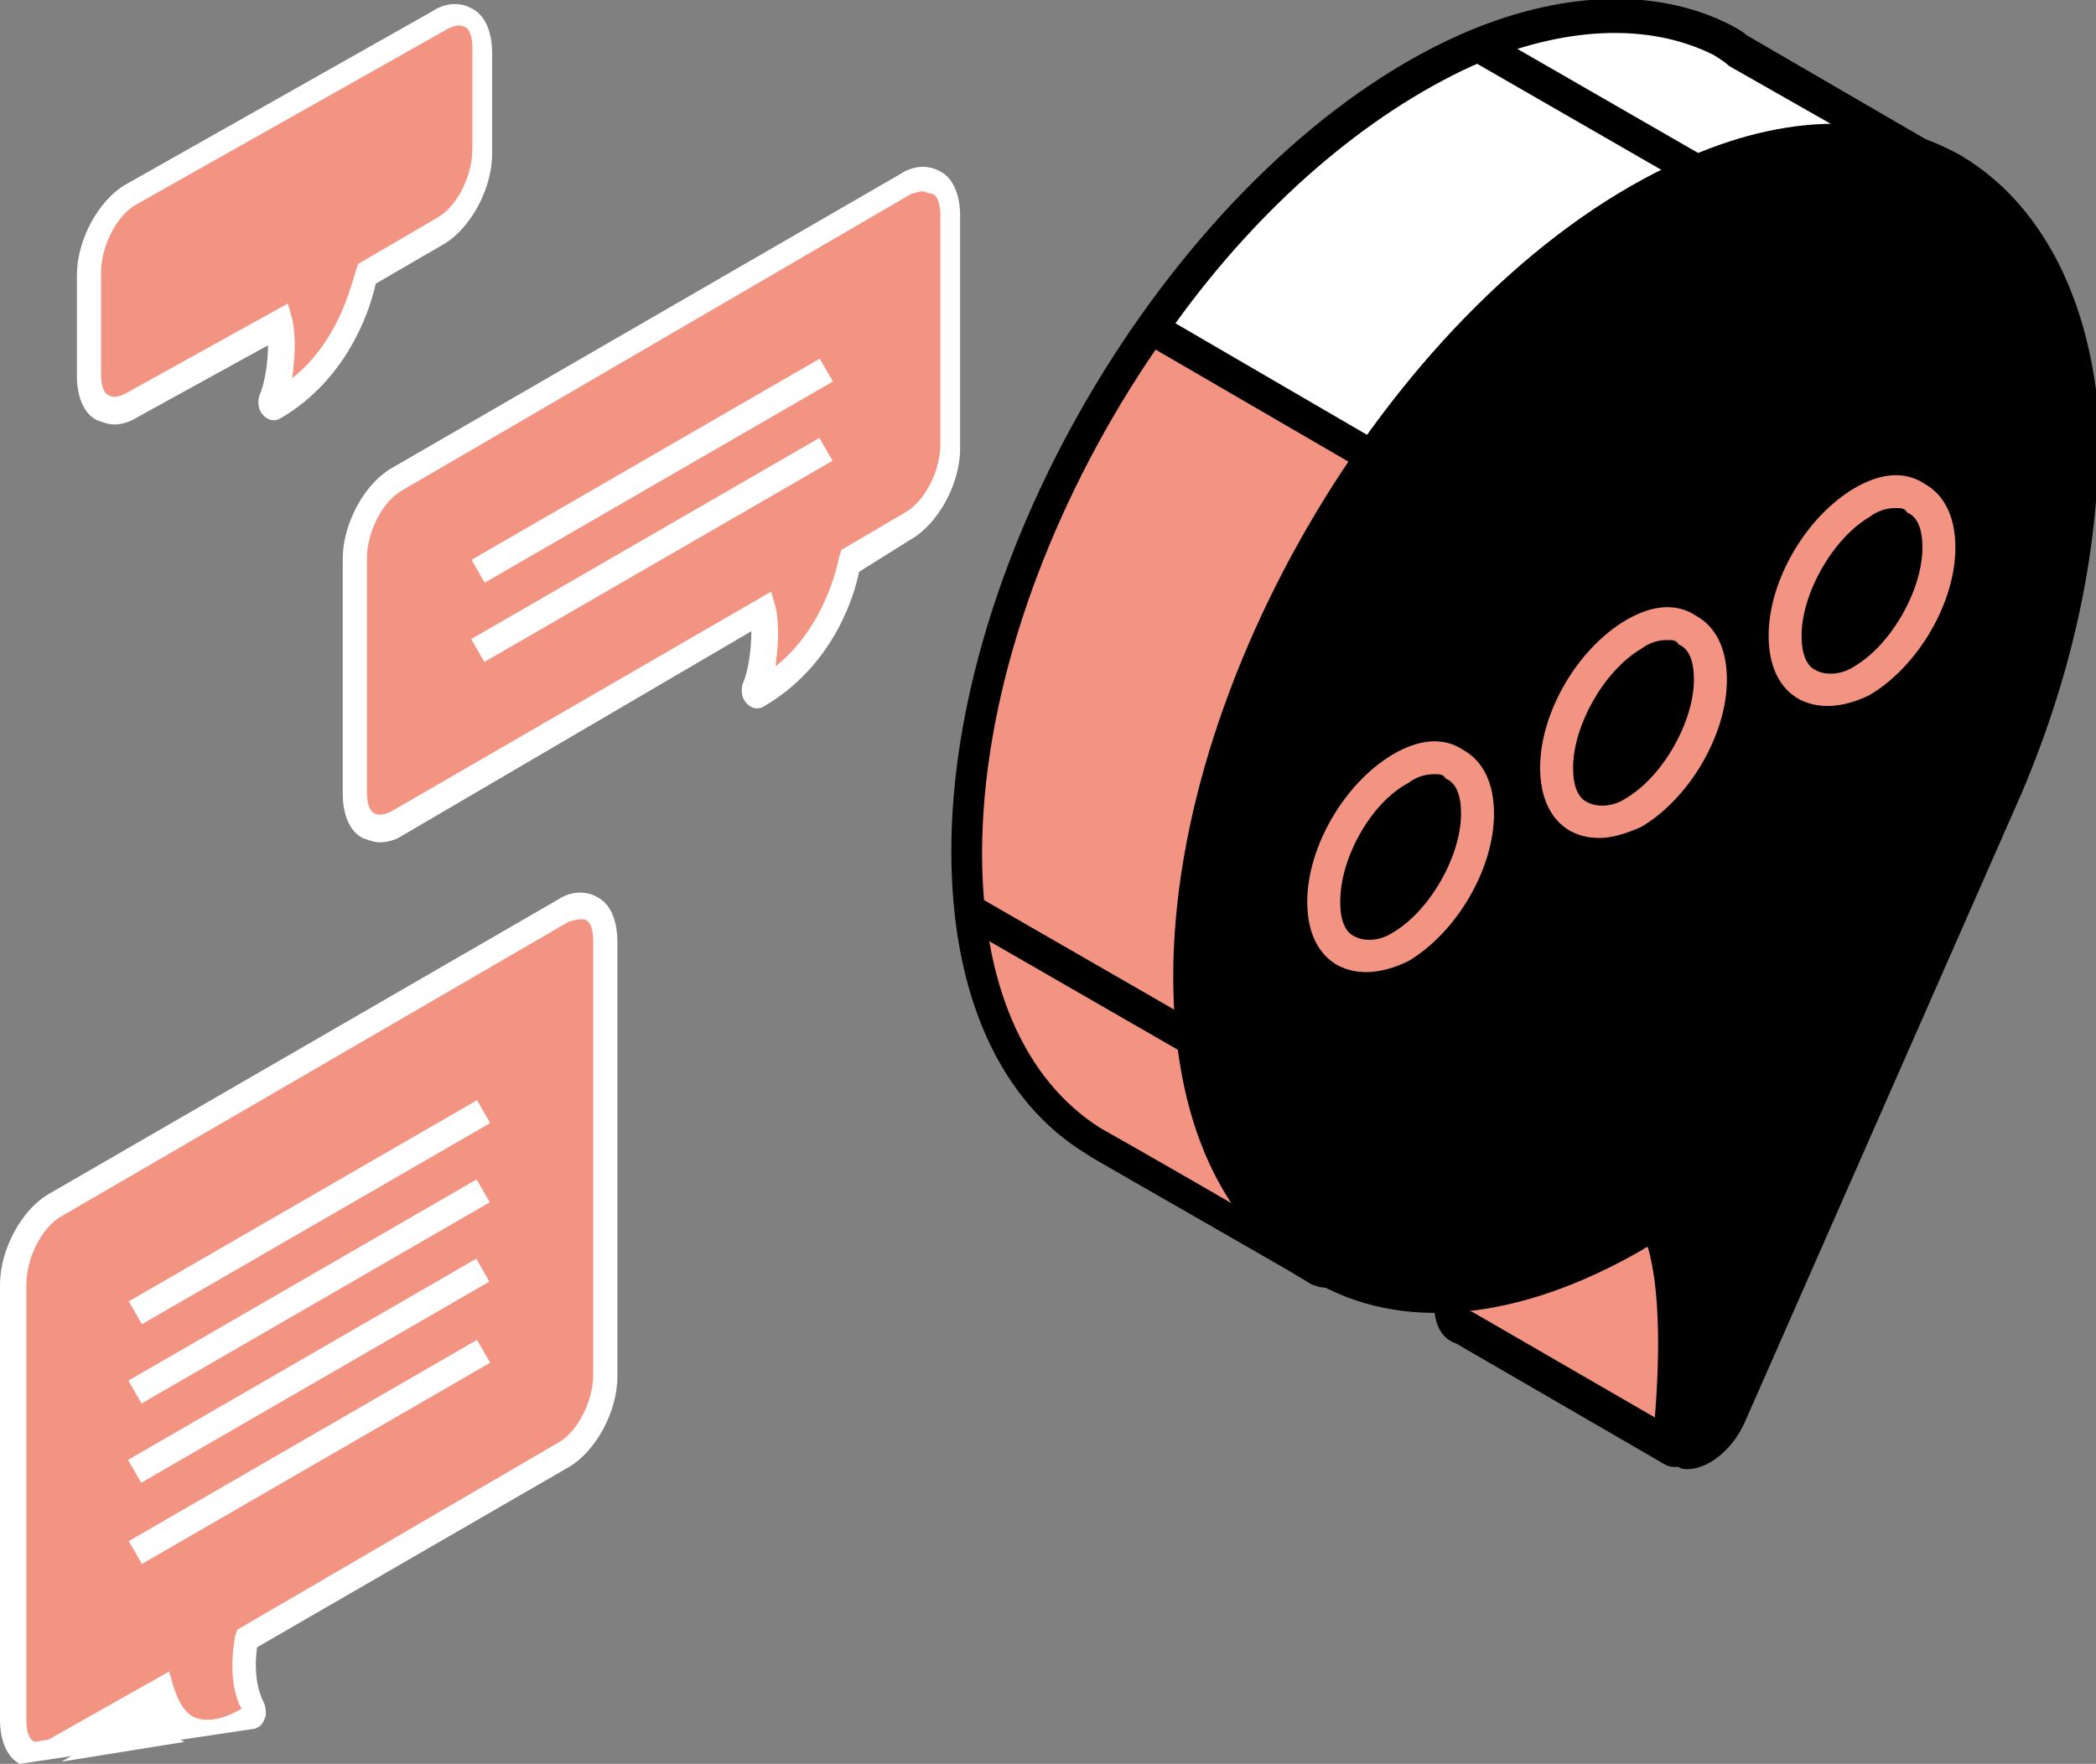 <svg width="366" height="308" viewBox="0 0 366 308" fill="none" xmlns="http://www.w3.org/2000/svg">
<rect x="0" y="0" width="366" height="308" fill="#808080" stroke="none"/>
<g clip-path="url(#clip0)">
<path d="M324.95 50.31C324.95 48.773 324.566 47.237 324.566 45.701L339.912 31.108C340.296 30.724 340.296 29.956 339.912 29.571L303.849 8.833C303.082 8.449 301.164 7.297 301.164 7.297C289.27 1.152 273.541 1.537 256.277 9.217C208.704 30.34 168.805 95.626 168.805 149.008C168.805 173.586 177.245 190.868 191.057 199.317H191.44C191.824 199.317 224.818 218.519 230.572 221.975C230.956 222.359 231.723 221.975 231.723 221.591L239.396 205.462L232.107 201.237C237.094 199.701 241.698 197.397 247.069 194.325C248.22 193.556 249.371 192.788 250.906 192.02C254.742 200.085 254.742 213.527 253.591 226.968C253.208 229.656 254.358 231.192 255.893 231.96L292.723 253.083C293.107 253.467 293.874 253.083 293.874 252.699L297.711 242.33L295.792 198.549H275.843L312.289 115.212C321.881 93.706 326.484 70.664 324.95 50.31Z" fill="#F39483"/>
<path d="M292.723 256.155C291.956 256.155 291.572 256.155 290.805 255.771L254.359 234.649C252.057 233.881 250.139 231.576 250.522 226.968C251.673 213.526 251.289 202.773 249.371 196.245C248.988 196.245 248.604 196.629 248.604 196.629C245.535 198.549 242.082 200.085 239.013 201.621L243.616 204.309L234.409 222.743C234.025 223.511 233.258 224.28 232.107 224.664C230.956 225.048 230.189 224.664 229.038 224.28L225.201 221.975C199.881 207.382 190.289 202.005 189.906 201.621C174.56 192.404 166.12 173.586 166.12 148.624C166.12 94.09 207.554 27.267 254.742 6.145C272.006 -1.536 288.887 -2.304 301.931 4.225C301.931 4.225 304.233 5.377 305 6.145L340.679 26.883C341.83 27.651 342.214 28.419 342.598 29.571C342.598 30.723 342.214 31.876 341.447 32.644L327.252 46.085C327.252 47.237 327.635 48.389 327.635 49.541C329.17 69.895 324.95 92.938 314.975 116.364L280.063 195.861H298.094L300.013 242.714L296.176 253.467C295.793 254.619 295.025 255.387 293.874 255.771C293.491 255.771 293.107 256.155 292.723 256.155ZM251.673 187.796L253.208 190.484C257.044 197.781 257.811 210.07 256.277 226.968C256.277 228.12 256.277 228.888 256.661 228.888L257.428 229.272L291.956 249.242L294.642 241.561L293.107 201.237H271.623L309.988 114.06C319.579 91.402 323.799 69.511 322.264 49.925C322.264 48.389 321.881 46.853 321.881 45.317L321.497 43.781L335.692 30.723L301.931 11.137C301.164 10.369 299.245 9.601 299.245 9.601C287.736 3.457 272.774 4.225 257.044 11.521C211.39 31.876 171.491 96.394 171.491 149.008C171.491 171.666 178.78 188.564 192.208 197.013C192.975 197.397 217.145 211.222 227.503 217.367L229.805 218.519L235.56 206.614L225.201 200.853L230.956 198.933C235.56 197.397 240.547 195.093 245.151 192.404C246.302 191.636 247.453 190.868 248.604 190.1L251.673 187.796Z" fill="black"/>
<path d="M310.371 120.589L312.673 115.596C321.88 93.706 326.868 70.664 324.95 50.31C324.95 48.773 324.566 47.237 324.566 45.701L339.912 31.108C340.296 30.724 340.296 29.956 339.912 29.571L303.849 8.833C303.082 8.449 301.163 7.297 301.163 7.297C289.27 1.152 273.541 1.537 256.277 9.217C235.943 18.434 216.761 36.1 201.799 57.222L310.371 120.589Z" fill="white"/>
<path d="M311.522 124.813L197.195 58.375L199.113 55.686C214.843 33.028 234.793 15.746 254.742 6.529C272.006 -1.152 288.887 -1.92 301.931 4.609C301.931 4.609 304.233 5.761 305 6.529L341.063 27.267C342.214 28.035 342.598 28.803 342.981 29.956C342.981 31.108 342.598 32.26 341.83 33.028L327.635 46.469C327.635 47.621 328.019 48.774 328.019 49.926C329.554 70.28 325.333 93.322 315.359 116.749L311.522 124.813ZM205.252 56.454L308.837 116.749L309.604 114.444C319.195 91.786 323.415 69.896 321.881 50.31C321.881 48.774 321.497 47.237 321.497 45.701L321.113 44.165L335.692 30.724L301.931 11.522C301.164 10.754 299.245 9.601 299.245 9.601C287.736 3.841 272.774 4.609 257.044 11.522C238.629 19.971 220.214 35.716 205.252 56.454Z" fill="black"/>
<path d="M350.271 137.487C359.478 115.597 364.466 92.554 362.547 72.2C359.095 31.876 329.937 14.594 293.491 31.108C246.302 52.23 206.403 117.901 206.403 171.283C206.403 221.208 241.315 241.562 284.667 216.599C285.818 215.831 286.969 215.063 288.503 214.295C292.34 222.36 292.34 235.801 291.189 249.243C290.422 256.539 298.478 255.387 301.931 247.707L350.271 137.487Z" fill="black"/>
<path d="M294.642 256.539C294.258 256.539 293.491 256.539 293.107 256.155C290.805 255.387 288.12 253.083 288.887 248.474C290.038 235.033 289.654 224.28 287.736 217.751C287.352 217.751 286.969 218.135 286.969 218.135C265.101 230.809 244.384 232.729 229.038 223.512C213.308 214.295 204.868 195.477 204.868 170.514C204.868 115.981 246.302 49.158 293.491 28.035C311.906 19.587 329.17 19.587 342.598 27.267C356.025 35.332 364.465 51.078 366.384 71.432C367.151 92.17 362.931 115.213 352.956 138.639L304.616 248.474C302.315 253.467 298.094 256.539 294.642 256.539ZM289.654 209.686L291.189 212.375C295.025 219.671 295.793 231.961 294.258 248.858C294.258 250.011 294.258 250.779 294.642 250.779C294.642 250.779 295.025 250.779 295.409 250.779C296.56 250.395 298.478 248.858 299.629 246.17L347.969 136.335C357.56 113.676 361.78 91.786 360.245 72.2C358.711 53.382 351.038 39.173 339.145 32.26C327.252 25.347 311.522 25.731 295.025 33.028C249.371 53.766 209.472 118.285 209.472 170.898C209.472 193.941 217.145 211.222 230.956 219.287C244.767 227.352 263.566 225.432 283.516 213.911C284.667 213.143 285.818 212.375 286.969 211.607L289.654 209.686Z" fill="black"/>
<path d="M258.195 141.712C258.195 150.161 252.057 160.53 244.767 165.138C237.478 169.363 231.34 165.906 231.34 157.457C231.34 149.009 237.478 138.639 244.767 134.031C252.057 129.807 258.195 133.263 258.195 141.712Z" fill="black"/>
<path d="M238.629 169.746C236.711 169.746 235.176 169.362 233.641 168.594C230.189 166.674 228.27 162.834 228.27 157.457C228.27 147.856 234.792 136.719 243.233 131.726C247.836 129.038 252.057 128.654 255.509 130.958C258.962 132.879 260.88 136.719 260.88 142.095C260.88 151.696 254.358 162.834 245.918 167.826C243.616 168.978 240.931 169.746 238.629 169.746ZM250.522 135.183C248.987 135.183 247.453 135.567 245.918 136.719C239.396 140.175 234.025 149.776 234.025 157.457C234.025 160.529 234.792 162.834 236.711 163.602C238.245 164.37 240.931 164.37 243.233 162.834C249.755 158.993 255.126 149.392 255.126 142.095C255.126 139.023 254.358 136.719 252.44 135.951C252.057 135.183 251.289 135.183 250.522 135.183Z" fill="#F39483"/>
<path d="M298.478 118.669C298.478 127.117 292.339 137.487 285.05 142.095C277.761 146.319 271.622 142.863 271.622 134.414C271.622 125.965 277.761 115.596 285.05 110.988C292.339 106.379 298.478 109.836 298.478 118.669Z" fill="black"/>
<path d="M279.296 146.32C277.377 146.32 275.843 145.936 274.308 145.168C270.855 143.248 268.937 139.407 268.937 134.031C268.937 124.43 275.459 113.292 283.899 108.3C288.503 105.612 292.723 105.228 296.176 107.532C299.629 109.452 301.547 113.292 301.547 118.669C301.547 128.27 295.025 139.407 286.585 144.4C283.899 145.552 281.597 146.32 279.296 146.32ZM291.189 111.756C289.654 111.756 288.119 112.14 286.585 113.292C280.063 117.133 274.692 126.734 274.692 134.031C274.692 137.103 275.459 139.407 277.377 140.175C278.912 140.943 281.597 140.943 283.899 139.407C290.421 135.567 295.792 125.966 295.792 118.669C295.792 115.597 295.025 113.292 293.107 112.524C292.723 111.756 291.956 111.756 291.189 111.756Z" fill="#F39483"/>
<path d="M338.377 95.243C338.377 103.692 332.239 114.061 324.95 118.669C317.66 122.894 311.522 119.437 311.522 110.988C311.522 102.54 317.66 92.171 324.95 87.562C332.622 83.338 338.377 86.794 338.377 95.243Z" fill="black"/>
<path d="M319.195 123.277C317.277 123.277 315.742 122.893 314.207 122.125C310.755 120.205 308.836 116.365 308.836 110.988C308.836 101.387 315.358 90.25 323.799 85.257C328.402 82.569 332.623 82.185 336.075 84.489C339.528 86.409 341.446 90.25 341.446 95.626C341.446 105.227 334.924 116.365 326.484 121.357C324.182 122.509 321.497 123.277 319.195 123.277ZM331.088 88.714C329.553 88.714 328.019 89.098 326.484 90.25C319.962 94.09 314.591 103.691 314.591 110.988C314.591 114.06 315.358 116.365 317.277 117.133C318.811 117.901 321.497 117.901 323.799 116.365C330.321 112.524 335.692 102.923 335.692 95.626C335.692 92.554 334.924 90.25 333.006 89.482C332.623 88.714 331.855 88.714 331.088 88.714Z" fill="#F39483"/>
<path d="M169.573 159.376L207.554 181.267L169.573 159.376Z" fill="#F39483"/>
<path d="M171.353 156.902L168.484 161.896L206.394 183.725L209.264 178.731L171.353 156.902Z" fill="black"/>
<path d="M258.579 8.065L296.56 29.955L258.579 8.065Z" fill="#F39483"/>
<path d="M260.174 5.782L257.305 10.775L295.215 32.604L298.084 27.611L260.174 5.782Z" fill="black"/>
<path d="M69.056 83.721L158.446 32.26C162.283 29.956 165.736 32.26 165.736 37.636V78.345C165.736 83.721 162.667 89.866 158.446 92.17L148.088 97.931C147.321 102.539 143.868 114.444 132.358 120.973C131.591 121.357 131.207 120.973 131.591 120.205C132.742 117.517 134.277 111.756 132.742 106.764L69.056 144.015C65.22 146.32 61.767 144.015 61.767 138.639V97.547C62.151 92.17 65.22 86.025 69.056 83.721Z" fill="#F39483"/>
<path d="M66.371 147.087C65.22 147.087 64.453 146.703 63.302 146.319C61 145.167 59.849 142.095 59.849 138.639V97.546C59.849 91.402 63.685 84.489 68.289 81.801L69.44 83.721L68.289 81.801L157.296 30.339C159.597 28.803 162.283 28.803 164.201 29.955C166.503 31.107 167.654 34.18 167.654 37.636V78.344C167.654 84.489 163.818 91.402 159.214 94.09L150.006 99.85C148.855 105.611 144.635 116.748 133.509 123.277C132.358 124.045 131.208 123.661 130.44 122.893C129.673 122.125 129.289 120.973 129.673 119.437C130.44 117.9 131.208 114.06 131.208 110.22L70.207 145.935C69.056 146.703 67.522 147.087 66.371 147.087ZM161.132 33.412C160.365 33.412 159.597 33.796 159.214 33.796L70.207 85.641C66.755 87.561 64.069 92.938 64.069 97.546V138.255C64.069 140.175 64.453 141.711 65.604 142.095C66.371 142.479 67.522 142.095 68.289 141.711L134.66 103.307L135.428 105.995C136.195 109.452 135.811 113.292 135.428 116.364C143.101 110.22 145.786 101.003 146.553 97.162L146.937 96.01L158.063 89.481C161.516 87.561 164.201 82.185 164.201 77.576V37.636C164.201 35.716 163.818 34.18 162.667 33.796C161.899 33.796 161.516 33.412 161.132 33.412Z" fill="white"/>
<path d="M143.142 62.625L82.335 97.758L84.636 101.749L145.443 66.617L143.142 62.625Z" fill="white"/>
<path d="M143.079 76.468L82.272 111.6L84.573 115.592L145.38 80.459L143.079 76.468Z" fill="white"/>
<path d="M22.635 33.795L76.346 3.456C80.182 1.152 83.635 3.456 83.635 8.833V26.498C83.635 31.875 80.566 38.02 76.346 40.324L63.685 47.621C62.535 52.229 59.082 64.134 47.956 70.663C47.189 71.047 46.805 70.663 47.189 69.895C48.34 67.207 49.49 61.83 48.34 56.838L22.635 71.047C18.799 73.351 15.346 71.047 15.346 65.671V48.005C15.346 42.244 18.799 36.099 22.635 33.795Z" fill="#F39483"/>
<path d="M19.95 74.119C18.799 74.119 18.031 73.735 16.88 73.351C14.579 72.199 13.428 69.127 13.428 65.671V48.005C13.428 41.86 17.264 34.947 21.868 32.259L75.579 1.92C77.88 0.384 80.566 0.384 82.484 1.536C84.786 2.688 85.937 5.76 85.937 9.217V26.883C85.937 33.027 82.101 39.94 77.497 42.628L65.604 49.541C64.453 54.917 60.233 66.439 49.107 72.967C47.956 73.735 46.805 73.351 46.038 72.583C45.27 71.815 44.887 70.663 45.27 69.127C46.038 67.591 46.805 63.75 46.805 60.294L23.786 72.967C22.635 73.735 21.101 74.119 19.95 74.119ZM23.786 35.715C20.333 37.636 17.648 43.012 17.648 47.621V65.287C17.648 67.207 18.031 68.743 19.182 69.127C19.95 69.511 21.101 69.127 21.868 68.743L50.258 52.997L51.025 55.685C51.792 59.142 51.409 62.982 51.025 66.055C58.698 59.91 61 51.077 62.151 47.237L62.535 46.084L76.346 38.02C79.799 36.099 82.484 30.723 82.484 26.114V8.449C82.484 6.528 82.101 4.992 80.95 4.608C80.182 4.224 79.031 4.608 78.264 4.992L23.786 35.715Z" fill="white"/>
<path d="M9.591 305.695C5.755 308 2.302 305.695 2.302 300.319V224.279C2.302 218.902 5.371 212.758 9.591 210.454L98.597 158.992C102.434 156.688 105.887 158.992 105.887 164.369V240.409C105.887 245.785 102.817 251.93 98.597 254.234L43.352 286.109C42.201 292.638 43.736 296.479 44.503 298.399C44.887 298.783 44.503 299.935 43.736 300.319C32.226 306.848 28.773 298.783 28.006 295.326L9.591 305.695Z" fill="#F39483"/>
<path d="M32.227 304.16C29.541 303.007 27.623 300.703 26.855 298.399L10.742 307.616" fill="white"/>
<path d="M3.453 308C1.151 306.848 0 303.776 0 300.319V224.279C0 218.135 3.836 211.222 8.44 208.534L9.591 210.454L8.44 208.534L97.447 157.072C99.748 155.536 102.434 155.536 104.352 156.688C106.654 157.841 107.805 160.913 107.805 164.369V240.409C107.805 246.554 103.969 253.466 99.365 256.155L44.887 287.646C44.12 293.407 45.654 296.479 46.038 297.247C46.421 298.015 46.421 298.783 46.421 299.551C46.038 300.703 45.654 301.471 44.503 301.856" fill="white"/>
<path d="M8.44 303.776L29.541 291.87L30.308 294.559C30.692 295.711 31.843 299.167 34.145 299.935C36.063 300.703 38.748 300.319 42.201 298.399C41.05 296.479 39.899 292.255 41.05 285.726L41.434 284.574L97.446 251.93C100.899 250.01 103.585 244.634 103.585 240.025V164.369C103.585 162.449 103.201 160.913 102.05 160.529C101.667 160.529 101.667 160.529 101.283 160.529C100.516 160.529 99.748 160.913 99.365 160.913L10.742 212.374C7.289 214.294 4.604 219.671 4.604 224.279V300.319C4.604 302.24 4.987 303.776 6.138 304.16" fill="#F39483"/>
<path d="M83.296 192.112L22.483 227.238L24.784 231.23L85.597 196.104L83.296 192.112Z" fill="white"/>
<path d="M83.222 205.948L22.415 241.081L24.717 245.072L85.523 209.94L83.222 205.948Z" fill="white"/>
<path d="M83.159 219.791L22.352 254.924L24.654 258.915L85.46 223.782L83.159 219.791Z" fill="white"/>
<path d="M83.288 233.967L22.481 269.099L24.782 273.091L85.589 237.958L83.288 233.967Z" fill="white"/>
</g>
<defs>
<clipPath id="clip0">
<rect width="366" height="308" fill="white"/>
</clipPath>
</defs>
</svg>
